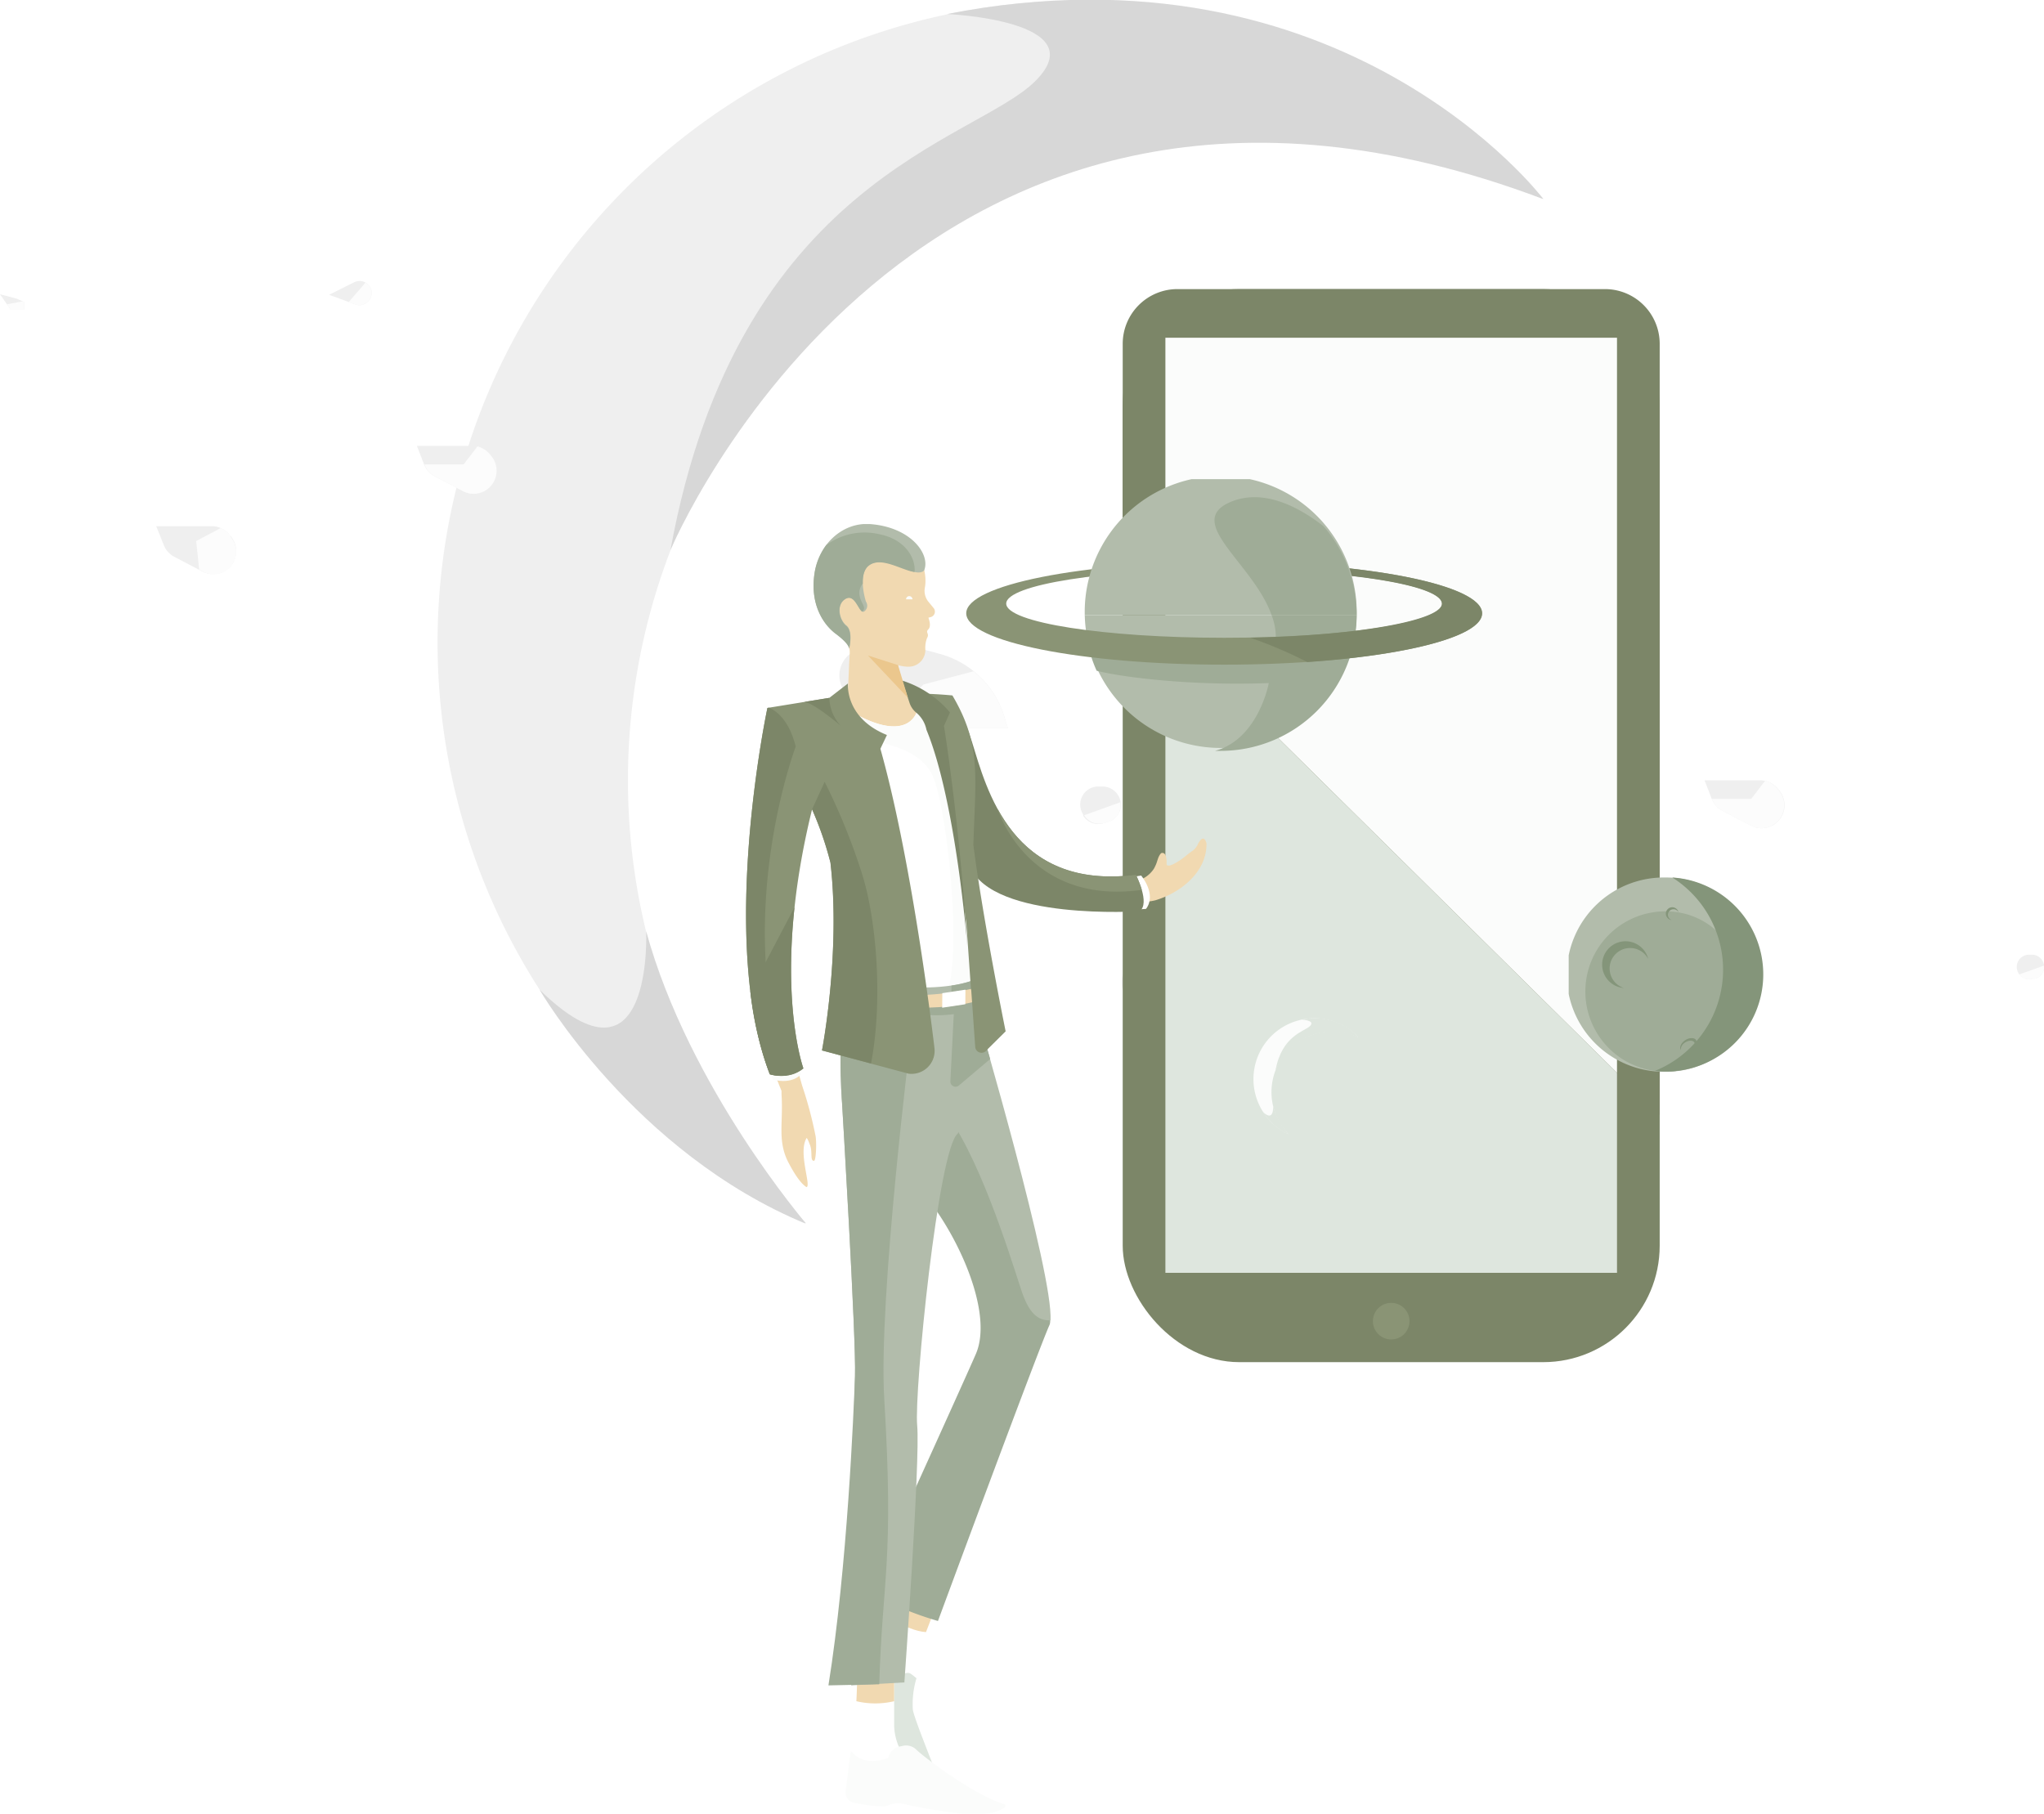 <svg xmlns="http://www.w3.org/2000/svg" version="1.1" xmlns:xlink="http://www.w3.org/1999/xlink" xmlns:svgjs="http://svgjs.com/svgjs" width="591.351" height="524.815"><g transform="matrix(4.838,0,0,4.838,0.008,-0.1)"><svg xmlns="http://www.w3.org/2000/svg" version="1.1" xmlns:xlink="http://www.w3.org/1999/xlink" xmlns:svgjs="http://svgjs.com/svgjs" width="122.24" height="73.18"><svg xmlns="http://www.w3.org/2000/svg" version="1.1" xmlns:xlink="http://www.w3.org/1999/xlink" xmlns:svgjs="http://svgjs.com/svgjs" width="122.24" height="73.18" class="class-v56ffhefr"><svg xmlns="http://www.w3.org/2000/svg" viewBox="0 0 122.24 73.18" class="class-v56ffhefr">
    <g data-name="Layer 2">
        <g data-name="Layer 1">
            <path d="M37.55 46.65A38.42 38.42 0 0192.29 11.9a38.39 38.39 0 10-44.08 61.28 38.24 38.24 0 01-10.66-26.53z" class="fill-color-0"></path>
            <path d="M56.63.86s8.9.38 5.29 4-17.79 5.87-21.83 28.07c0 0 14.68-35.19 52.2-21 0-.03-11.9-15.71-35.66-11.07zM38.64 55.72s.45 10.15-6.37 3.5c0 0 5.62 9.74 15.94 14 0-.04-6.98-8.09-9.57-17.5z" class="fill-color-0-shadow"></path>
            <path d="M9.34 31.49h3.31a1.37 1.37 0 011.08.52l.09.11a1.39 1.39 0 01-.1 1.84 1.4 1.4 0 01-1.62.24l-1.68-.88a1.33 1.33 0 01-.63-.71zM51.37 38.86l1.9-.53 2.9.79a5.57 5.57 0 013.89 3.77l.21.69H54.7l-3.59-1.69-.11-.07a1.62 1.62 0 01.37-2.96zM22.18 17.3a.73.73 0 01-.93.93l-1.57-.58 1.5-.75a.73.73 0 011 .4zM67.32 59.58l.62.89a1.4 1.4 0 001.16.61h1.83a1.41 1.41 0 001.41-1.4 1.42 1.42 0 00-.81-1.28l-1.3-.6a1.17 1.17 0 00-.24-.09l-1.16-.3a1.41 1.41 0 00-1.51 2.17zM66 49.25l.23-.06a1.08 1.08 0 00.21-2 1.1 1.1 0 00-.51-.13h-.26a1.08 1.08 0 00-.9 1.67v.07a1.05 1.05 0 001.23.45zM89.66 48.46h.79a1 1 0 01.86.47 1 1 0 01-.86 1.55h-.79a1 1 0 01-.58-.18 1 1 0 01.58-1.84zM97 59.62l1.41 2.05h1.77v-1.03l-.99-.45-2.19-.57zM101.93 46.69h3.32a1.38 1.38 0 011.07.51l.09.11a1.38 1.38 0 01-.1 1.84 1.36 1.36 0 01-1.62.24l-1.69-.88a1.35 1.35 0 01-.64-.71z" class="fill-color-0"></path>
            <path d="M13.72 34a1.39 1.39 0 00.1-1.84l-.09-.16a1.31 1.31 0 00-.53-.4l-1.47.78.18 1.71.19.1a1.4 1.4 0 001.62-.19zM21.25 18.23a.73.73 0 00.93-.93.71.71 0 00-.33-.37l-1 1.16zM54.7 43.58h5.57l-.21-.69a5.59 5.59 0 00-1.84-2.72l-3 .79L54 42.2l-3-.38.13.07zM66 49.25l.23-.06A1.06 1.06 0 0067 48l-2.17.78a1.05 1.05 0 001.17.47z" class="fill-color-1"></path>
            <path d="M121.56 58.55h.15a.73.73 0 00.15-1.34.73.73 0 00-.35-.09h-.18a.73.73 0 00-.61 1.13.73.73 0 00.84.3z" class="fill-color-0"></path>
            <path d="M121.56 58.55h.15a.73.73 0 00.52-.78l-1.48.53a.73.73 0 00.81.25zM72.34 59.68a1.4 1.4 0 00-.8-1.27l-1.84 1.21-2.5-.3c0 .09.07.17.12.26l.62.89a1.4 1.4 0 001.16.61h1.83a1.41 1.41 0 001.41-1.4zM89.08 50.3a1 1 0 00.58.18h.79a1 1 0 00.86-1.55.7.7 0 00-.2-.22l-2.37 1.18a1.1 1.1 0 00.34.41zM103 48.51l1.67.88a1.36 1.36 0 001.62-.24 1.38 1.38 0 00.1-1.84l-.09-.11a1.44 1.44 0 00-.75-.48l-.83 1.08h-2.36a1.35 1.35 0 00.64.71z" class="fill-color-1"></path>
            <path d="M24.93 26.69h3.32a1.38 1.38 0 011.07.51l.09.11a1.38 1.38 0 01-.1 1.84 1.36 1.36 0 01-1.62.24L26 28.51a1.35 1.35 0 01-.64-.71z" class="fill-color-0"></path>
            <path d="M26 28.51l1.67.88a1.36 1.36 0 001.62-.24 1.38 1.38 0 00.1-1.84l-.09-.11a1.44 1.44 0 00-.75-.48l-.83 1.08h-2.34a1.35 1.35 0 00.62.71zM98.41 61.67h1.77v-1.03l-.21-.09-2.05.4.49.72z" class="fill-color-1"></path>
            <path d="M0 17.62l.64.93h.8v-.47l-.45-.2-.99-.26z" class="fill-color-0"></path>
            <path d="M.64 18.55h.8v-.47l-.09-.04-.93.18.22.33z" class="fill-color-1"></path>
        </g>
    </g>
</svg></svg><style>.class-v56ffhefr .fill-skin {
  fill: #fefefe;
}
.class-v56ffhefr .fill-skin-shadow {
  fill: #e4e4e4;
}
.class-v56ffhefr .fill-hair {
  fill: #efefef;
}
.class-v56ffhefr .fill-hair-shadow {
  fill: #d7d7d7;
}
.class-v56ffhefr .fill-white {
  fill: #fefefe;
}
.class-v56ffhefr .fill-white-shadow {
  fill: #e4e4e4;
}
.class-v56ffhefr .fill-white-shadow-extra {
  fill: #cdcdcd;
}
.class-v56ffhefr .stop-color-white {
  stop-color: #fefefe;
}
.class-v56ffhefr .stop-color-white-shadow {
  stop-color: #e4e4e4;
}
.class-v56ffhefr .stop-color-white-shadow-extra {
  stop-color: #cdcdcd;
}
.class-v56ffhefr .stroke-white {
  stroke: #fefefe;
}
.class-v56ffhefr .stroke-white-shadow {
  stroke: #e4e4e4;
}
.class-v56ffhefr .stroke-white-shadow-extra {
  stroke: #bfbfbf;
}
.class-v56ffhefr .fill-yellow {
  fill: #fefefe;
}
.class-v56ffhefr .fill-yellow-shadow {
  fill: #ededed;
}
.class-v56ffhefr .fill-yellow-shadow-extra {
  fill: #dddddd;
}
.class-v56ffhefr .stop-color-yellow {
  stop-color: #fefefe;
}
.class-v56ffhefr .stop-color-yellow-shadow {
  stop-color: #ededed;
}
.class-v56ffhefr .stop-color-yellow-shadow-extra {
  stop-color: #dddddd;
}
.class-v56ffhefr .fill-green {
  fill: #c0c0c0;
}
.class-v56ffhefr .fill-green-shadow {
  fill: #adadad;
}
.class-v56ffhefr .fill-green-shadow-extra {
  fill: #9b9b9b;
}
.class-v56ffhefr .stop-color-green {
  stop-color: #c0c0c0;
}
.class-v56ffhefr .stop-color-green-shadow {
  stop-color: #adadad;
}
.class-v56ffhefr .stop-color-green-shadow-extra {
  stop-color: #9b9b9b;
}
.class-v56ffhefr .stroke-green {
  stroke: #c0c0c0;
}
.class-v56ffhefr .stroke-green-shadow {
  stroke: #adadad;
}
.class-v56ffhefr .stroke-green-shadow-extra {
  stroke: #919191;
}
.class-v56ffhefr .fill-red {
  fill: #efefef;
}
.class-v56ffhefr .fill-red-shadow {
  fill: #d7d7d7;
}
.class-v56ffhefr .fill-red-shadow-extra {
  fill: #c1c1c1;
}
.class-v56ffhefr .stop-color-red {
  stop-color: #efefef;
}
.class-v56ffhefr .stop-color-red-shadow {
  stop-color: #d7d7d7;
}
.class-v56ffhefr .stop-color-red-shadow-extra {
  stop-color: #c1c1c1;
}
.class-v56ffhefr .fill-orange {
  fill: #fefefe;
}
.class-v56ffhefr .fill-orange-shadow {
  fill: #e4e4e4;
}
.class-v56ffhefr .fill-orange-shadow-extra {
  fill: #cdcdcd;
}
.class-v56ffhefr .stop-color-orange {
  stop-color: #fefefe;
}
.class-v56ffhefr .stop-color-orange-shadow {
  stop-color: #e4e4e4;
}
.class-v56ffhefr .stop-color-orange-shadow-extra {
  stop-color: #cdcdcd;
}
.class-v56ffhefr .fill-blue {
  fill: #fefefe;
}
.class-v56ffhefr .fill-blue-shadow {
  fill: #e4e4e4;
}
.class-v56ffhefr .fill-blue-shadow-extra {
  fill: #cdcdcd;
}
.class-v56ffhefr .stop-color-blue {
  stop-color: #fefefe;
}
.class-v56ffhefr .stop-color-blue-shadow {
  stop-color: #e4e4e4;
}
.class-v56ffhefr .stop-color-blue-shadow-extra {
  stop-color: #cdcdcd;
}
.class-v56ffhefr .fill-color-0 {
  fill: #efefef;
}
.class-v56ffhefr .fill-color-0-shadow {
  fill: #d7d7d7;
}
.class-v56ffhefr .fill-color-0-shadow-extra {
  fill: #b4b4b4;
}
.class-v56ffhefr .stop-color-color-0 {
  stop-color: #efefef;
}
.class-v56ffhefr .fill-color-1 {
  fill: #fcfcfc;
}
.class-v56ffhefr .fill-color-1-shadow {
  fill: #e2e2e2;
}
.class-v56ffhefr .fill-color-1-shadow-extra {
  fill: #bdbdbd;
}
.class-v56ffhefr .fill-body-detail {
  fill: #ffffff;
}
.class-v56ffhefr .stroke-color-0 {
  stroke: #efefef;
}
.class-v56ffhefr .stroke-color-0-shadow {
  stroke: #d7d7d7;
}
.class-v56ffhefr .stroke-color-0-shadow-extra {
  stroke: #b4b4b4;
}
.class-v56ffhefr .stroke-color-1 {
  stroke: #fcfcfc;
}
.class-v56ffhefr .stroke-color-1-shadow {
  stroke: #e2e2e2;
}
.class-v56ffhefr .stroke-color-1-shadow-extra {
  stroke: #bdbdbd;
}</style></svg></g><g transform="matrix(4.411,0,0,4.411,324.812,83.65)"><svg xmlns="http://www.w3.org/2000/svg" version="1.1" xmlns:xlink="http://www.w3.org/1999/xlink" xmlns:svgjs="http://svgjs.com/svgjs" width="35.22" height="70.39"><svg xmlns="http://www.w3.org/2000/svg" version="1.1" xmlns:xlink="http://www.w3.org/1999/xlink" xmlns:svgjs="http://svgjs.com/svgjs" width="35.22" height="70.39" class="class-fg46ucq8p"><svg xmlns="http://www.w3.org/2000/svg" viewBox="0 0 35.22 70.39" class="class-fg46ucq8p">
    <g data-name="Layer 2">
        <g data-name="Layer 1">
            <rect width="35.22" height="70.39" rx="7.64" class="fill-color-0-shadow"></rect>
            <path d="M2.8 3.19h29.62v61.34H2.8z" class="fill-color-1-shadow"></path>
            <circle cx="17.61" cy="67.7" r="1.2" class="fill-color-0"></circle>
            <path d="M31.63 0h-28A3.59 3.59 0 000 3.59v15.79l35.22 34.8V3.59A3.59 3.59 0 0031.63 0z" fill-rule="evenodd" class="fill-color-0-shadow"></path>
            <path fill-rule="evenodd" d="M2.8 22.14l29.62 29.27V3.19H2.8v18.95z" class="fill-color-1"></path>
        </g>
    </g>
</svg></svg><style>.class-fg46ucq8p .fill-skin {
  fill: #f1d9b1;
}
.class-fg46ucq8p .fill-skin-shadow {
  fill: #ebc78d;
}
.class-fg46ucq8p .fill-hair {
  fill: #8a9475;
}
.class-fg46ucq8p .fill-hair-shadow {
  fill: #7c8668;
}
.class-fg46ucq8p .fill-white {
  fill: #fbfcfb;
}
.class-fg46ucq8p .fill-white-shadow {
  fill: #dee6de;
}
.class-fg46ucq8p .fill-white-shadow-extra {
  fill: #c4d2c4;
}
.class-fg46ucq8p .stop-color-white {
  stop-color: #fbfcfb;
}
.class-fg46ucq8p .stop-color-white-shadow {
  stop-color: #dee6de;
}
.class-fg46ucq8p .stop-color-white-shadow-extra {
  stop-color: #c4d2c4;
}
.class-fg46ucq8p .stroke-white {
  stroke: #fbfcfb;
}
.class-fg46ucq8p .stroke-white-shadow {
  stroke: #dee6de;
}
.class-fg46ucq8p .stroke-white-shadow-extra {
  stroke: #b4c6b4;
}
.class-fg46ucq8p .fill-yellow {
  fill: #eaea00;
}
.class-fg46ucq8p .fill-yellow-shadow {
  fill: #dada00;
}
.class-fg46ucq8p .fill-yellow-shadow-extra {
  fill: #cbcb00;
}
.class-fg46ucq8p .stop-color-yellow {
  stop-color: #eaea00;
}
.class-fg46ucq8p .stop-color-yellow-shadow {
  stop-color: #dada00;
}
.class-fg46ucq8p .stop-color-yellow-shadow-extra {
  stop-color: #cbcb00;
}
.class-fg46ucq8p .fill-green {
  fill: #2ba24c;
}
.class-fg46ucq8p .fill-green-shadow {
  fill: #279244;
}
.class-fg46ucq8p .fill-green-shadow-extra {
  fill: #23833d;
}
.class-fg46ucq8p .stop-color-green {
  stop-color: #2ba24c;
}
.class-fg46ucq8p .stop-color-green-shadow {
  stop-color: #279244;
}
.class-fg46ucq8p .stop-color-green-shadow-extra {
  stop-color: #23833d;
}
.class-fg46ucq8p .stroke-green {
  stroke: #2ba24c;
}
.class-fg46ucq8p .stroke-green-shadow {
  stroke: #279244;
}
.class-fg46ucq8p .stroke-green-shadow-extra {
  stroke: #217a39;
}
.class-fg46ucq8p .fill-red {
  fill: #ce3827;
}
.class-fg46ucq8p .fill-red-shadow {
  fill: #b93223;
}
.class-fg46ucq8p .fill-red-shadow-extra {
  fill: #a62d1f;
}
.class-fg46ucq8p .stop-color-red {
  stop-color: #ce3827;
}
.class-fg46ucq8p .stop-color-red-shadow {
  stop-color: #b93223;
}
.class-fg46ucq8p .stop-color-red-shadow-extra {
  stop-color: #a62d1f;
}
.class-fg46ucq8p .fill-orange {
  fill: #f09c25;
}
.class-fg46ucq8p .fill-orange-shadow {
  fill: #e98f10;
}
.class-fg46ucq8p .fill-orange-shadow-extra {
  fill: #d1800e;
}
.class-fg46ucq8p .stop-color-orange {
  stop-color: #f09c25;
}
.class-fg46ucq8p .stop-color-orange-shadow {
  stop-color: #e98f10;
}
.class-fg46ucq8p .stop-color-orange-shadow-extra {
  stop-color: #d1800e;
}
.class-fg46ucq8p .fill-blue {
  fill: #3b7ded;
}
.class-fg46ucq8p .fill-blue-shadow {
  fill: #1f6bea;
}
.class-fg46ucq8p .fill-blue-shadow-extra {
  fill: #145eda;
}
.class-fg46ucq8p .stop-color-blue {
  stop-color: #3b7ded;
}
.class-fg46ucq8p .stop-color-blue-shadow {
  stop-color: #1f6bea;
}
.class-fg46ucq8p .stop-color-blue-shadow-extra {
  stop-color: #145eda;
}
.class-fg46ucq8p .fill-color-0 {
  fill: #8a9475;
}
.class-fg46ucq8p .fill-color-0-shadow {
  fill: #7c8668;
}
.class-fg46ucq8p .fill-color-0-shadow-extra {
  fill: #687057;
}
.class-fg46ucq8p .stop-color-color-0 {
  stop-color: #8a9475;
}
.class-fg46ucq8p .fill-color-1 {
  fill: #fbfcfb;
}
.class-fg46ucq8p .fill-color-1-shadow {
  fill: #dee6de;
}
.class-fg46ucq8p .fill-color-1-shadow-extra {
  fill: #b4c6b4;
}
.class-fg46ucq8p .fill-body-detail {
  fill: #ffffff;
}
.class-fg46ucq8p .stroke-color-0 {
  stroke: #8a9475;
}
.class-fg46ucq8p .stroke-color-0-shadow {
  stroke: #7c8668;
}
.class-fg46ucq8p .stroke-color-0-shadow-extra {
  stroke: #687057;
}
.class-fg46ucq8p .stroke-color-1 {
  stroke: #fbfcfb;
}
.class-fg46ucq8p .stroke-color-1-shadow {
  stroke: #dee6de;
}
.class-fg46ucq8p .stroke-color-1-shadow-extra {
  stroke: #b4c6b4;
}</style></svg></g><g transform="matrix(-1.214,0,0,1.214,349.057,151.634)"><svg xmlns="http://www.w3.org/2000/svg" version="1.1" xmlns:xlink="http://www.w3.org/1999/xlink" xmlns:svgjs="http://svgjs.com/svgjs" width="109.74" height="307.5"><svg xmlns="http://www.w3.org/2000/svg" version="1.1" xmlns:xlink="http://www.w3.org/1999/xlink" xmlns:svgjs="http://svgjs.com/svgjs" width="109.74" height="307.5" class="class-fbktybh0z"><svg xmlns="http://www.w3.org/2000/svg" viewBox="0 0 109.74 307.5" class="class-fbktybh0z">
    <g data-name="Layer 2">
        <g data-name="Layer 1">
            <path d="M19.86 85.39a35.11 35.11 0 01-3.53-.45 6.21 6.21 0 01-.62-.14 1.48 1.48 0 01-.29-.12c-.18-.11-.35-.23-.54-.33a6.88 6.88 0 01-2.33-2.18 7.14 7.14 0 01-.37-.73c-.51-1-.56-2.17-1.37-3-1.1-.35-1.25 1.14-1.3 1.77v.87c0 .23-.23.34-.48.31h-.2a1.57 1.57 0 01-.31-.08c-.19-.06-.37-.14-.54-.21A16.08 16.08 0 014.82 79c-.52-.41-1-.82-1.6-1.19a4.49 4.49 0 01-1.11-1.36v-.08C1.43 75.09.58 74.12 0 76.1a11.14 11.14 0 001.54 5.77c2.1 3.62 6.17 6.45 10.6 7.79 2.58.66 5.29.37 7.88 1" class="fill-skin"></path>
            <path d="M17.77 84.12l-2.2-.34s-3.77 4.46-1.16 7.94l2.56.19z" class="fill-body-detail"></path>
            <path d="M62.83 41.43s-3.4-.89-6.9 10.37-9.44 35.57-39.09 31.8c0 0-3.52 6.81-.89 8.69 0 0 34.91 2.3 40.38-10.63z" class="fill-color-0-shadow"></path>
            <path d="M98 128.05c-.27.93-.52 1.86-.78 2.79l-.85 3a96.18 96.18 0 00-3.2 12c-.28 1.58-.13 6 .39 5.93 1 0 .24-2.25 1-3.93.12-.32.24-.64.38-.94a2.55 2.55 0 01.17-.33c.06-.09.17-.29.21-.21 2.06 3.44-1.18 11.39 0 11.68 1.67-1 3.47-4.21 4.52-6.27 2.4-5.05 1-9.12 1.44-15.85v-.43-.12-.23c.2-.6.49-1.17.7-1.78 1.86-4.56 1.38-3.77 3.16-8.37M75.09 51.69l.39-.3h.07c3.32-2.38 6.81-4.52 10.21-6.79.18-.13.55-.19.51-.48a10.76 10.76 0 01-.67-2.85c-.4-4.67-.37-9.38-.88-14-.45-1.36-5.23-2.72-6.68-3.13a2.82 2.82 0 00-.58 0c-.36 0-2.54-.24-1.87.49l-.09.36c-.44-.34-.68 2.72-.88 3.13-.77 3.37-1.31 8-2.86 11.08L70 42.4a61.69 61.69 0 00-2.2 6.6" class="fill-skin"></path>
            <path d="M56.49 111.47s2-64.76 12.41-67.14c0 0 1.57 8 14.51 1.09l-15.35 67.34z" class="fill-body-detail"></path>
            <path d="M68.9 44.33c-10.4 2.38-13.5 67.14-13.5 67.14l6.41.47c-3.75-11.28.37-46.8 3.82-52.68 3.77-6.43 12-6.68 16.61-8.73l1.17-5.11c-12.94 6.89-14.51-1.09-14.51-1.09z" class="fill-color-1"></path>
            <path d="M70.23 278a21.41 21.41 0 00-1.27-8.4l-5.87-15.24 8.15-3.14s5.27 14.06 9.5 20.22c0-.03 1.44 13.47-10.51 6.56z" class="fill-body-detail"></path>
            <path d="M76.66 268.25l3.72 6.14s4.23 5.1 1.56 8.47l-2.39 1.36s-4.68 9.84-8.48 15.28A26.39 26.39 0 0167 304c-2.23 1.55-5.17.44-4.76-.62 2.84-7.5 7.49-18.82 7.75-20.83a21.41 21.41 0 00-.87-7.46l.59-.48c1-.81 1.26-1 2.46-.56l.25.1s5.47-.72 4.24-5.9z" class="fill-color-1-shadow"></path>
            <path d="M63.09 254.33s2 5.16 3.76 9.77c2.48-.16 5.33-1.41 8.38-3.23-2.27-5.08-4-9.68-4-9.68z" class="fill-skin"></path>
            <path d="M71.59 294.34a13.65 13.65 0 002.85-7.9v-16.33h8.74s-.15 15 1.59 22.28c0 0-4.52 12.73-13.18 1.95z" class="fill-body-detail"></path>
            <path d="M84.77 292.39L86 302a2.5 2.5 0 01-2 2.78 40 40 0 01-7.41.89l-.81-.32a6 6 0 00-3.54-.3 124 124 0 01-15.44 2.47 26 26 0 01-6-.43c-2.6-.78-3.56-1.6-2.48-2 7.64-2.43 19.38-11.51 20.81-12.95a3.5 3.5 0 013.25-.93l.74.16a3.57 3.57 0 012.64 2.43l.08.26s5.64 2.53 8.93-1.67z" class="fill-color-1"></path>
            <path d="M74.44 270.11v10.46a19.55 19.55 0 009 0c-.28-5.55-.23-10.46-.23-10.46z" class="fill-skin"></path>
            <path d="M65.5 116.79s-30.84 68-28.08 74.11S64 261.45 64 261.45a81.1 81.1 0 0016.59-6.91s-23.09-50.85-25.63-56.75c-4.71-10.91 6.31-33 16.13-42.18s4.08-32.31 4.08-32.31z" class="fill-color-2-shadow"></path>
            <path d="M70.39 116.79h-9.08l-2 28.52c4.61 3.62 10.4 61.54 9.64 69.54S72 276.09 72 276.09l12.68.71c.09-25.61-.61-65.09-.91-73.71s3.09-65.19 3.09-65.19 1.59-20-1.85-29.08" class="fill-color-2"></path>
            <path d="M70.82 113.61l-.43 8.18s7.85 62.83 6.41 86.7c-2.36 39.09.43 42.48 1.19 68.05l12.11.26c-4.52-28.3-6-65.09-6.33-73.71s3.09-65.19 3.09-65.19 1.59-20-1.85-29.08z" class="fill-color-2-shadow"></path>
            <path d="M85 108.82s-20.29 4.12-30.8-.63l-1.43 15.09 6.51 22.05" class="fill-color-2"></path>
            <path d="M44.22 182.35c3-9.2 10.28-32.72 18.87-43.3 0 0 1.34-12.93-3.5-20.69l-4.93-1.57s-18.29 62.22-17.47 73c3.08.13 5.21-1.79 7.03-7.44z" class="fill-color-2"></path>
            <path d="M60.23 116.81a30.66 30.66 0 008.09 0l.58-2.14-8.11-1.52V110a25.63 25.63 0 01-6.29-1.68l-.5 1.87-1.24 13.09-1.2 4.23 7.48 6.33a1.23 1.23 0 002-1z" class="fill-color-2-shadow"></path>
            <path d="M85.61 110.24s-13.27 4.64-32 0l-.42 2.92s11.27 4.82 33-.08z" class="fill-skin"></path>
            <path d="M62.99 115.28l-5.51-.83-.03-3.47 5.51.83.03 3.47z" class="fill-body-detail"></path>
            <path d="M69.7 111.81h.69v4.99h-.69zM81.933 110.39l.676-.137.999 4.889-.676.138z" class="fill-color-2"></path>
            <path d="M97.34 129.3l-.71 1.84s1.94 2.51 6.77 1.26l.78-2.55z" class="fill-color-1"></path>
            <path d="M104.64 43.83l-14.75-2.4L85.45 38s.83 8.2-9.29 12.28l1.56 3.28C69.87 81.35 64.82 125 64.82 125a5.5 5.5 0 006.18 6l20.65-5.53s-4.53-23.22-2.05-44.75A80.41 80.41 0 0194 68c9.88 40.18 2.06 61.75 2.06 61.75 3.53 2.91 8 1.4 8 1.4 12.41-31.81.58-87.32.58-87.32z" class="fill-color-0"></path>
            <path d="M104.64 43.83l-.38-.07c-2.5 1.13-4.94 3.75-6.37 9.26 0 0 15 39.51 2.17 78.41a9.91 9.91 0 004-.3c12.41-31.79.58-87.3.58-87.3zM89.89 41.43a10.14 10.14 0 01-2.74 6.66s6.57-5.59 8.74-5.69z" class="fill-color-0-shadow"></path>
            <path d="M104.09 131.13a82.32 82.32 0 004.63-19.74L98.19 91.33c2.7 25.12-2.11 38.4-2.11 38.4 3.53 2.91 8.01 1.4 8.01 1.4zM89.63 80.68A80.41 80.41 0 0194 68l-3-6.56a149.74 149.74 0 00-8.74 21.41c-3.58 10.85-5.23 30.6-2.31 45.72l11.67-3.12s-4.47-23.24-1.99-44.77z" class="fill-color-0-shadow"></path>
            <path d="M56.13 110.88l1.09-15.55c2-14 4.51-43.23 8.94-48.35 6-6.89 5.34-6.59 5.34-6.59a106.71 106.71 0 00-10.94.46c-6.94 11.76-5.5 19.12-5 35.62-2.27 17.79-7.69 44.44-7.69 44.44l4.51 4.47a1.51 1.51 0 002.74-.76l.95-13.51" class="fill-color-0"></path>
            <path d="M72.53 37.31a24.57 24.57 0 00-11.39 7.59l1.43 3.22S58.91 70.35 57 100.66c0 0 2.64-34.39 9.74-51.62a7.16 7.16 0 012.54-4.18 5 5 0 001.47-2.18z" class="fill-color-0-shadow"></path>
            <path d="M68.88 6.84s-2.55 4.16-1.75 8.37a4.14 4.14 0 01-.8 3.24L65.05 20a1.35 1.35 0 00.69 2.18l.54.14s-.81 1.95 0 2.76-.35 1 .34 2.13A6.47 6.47 0 0167 30a4 4 0 003 3.88c2.28.56 5.25-1 7.06-.89 3.26.11 8.1.56 8.1.56a7.14 7.14 0 012.52-7.7c4-3.06 6.38-13.69-1.15-18S69.4 2.87 68.88 6.84z" class="fill-skin"></path>
            <path d="M67.27 11s.47.89 2.5.38c3-.76 7.75-3.68 10.64-1.55s.75 8.67.75 8.67a1.67 1.67 0 00.35 2.28c1.23 1.07 2-4.43 4.49-3 2.29 1.35 1.56 5-.18 6.4s-.65 5.58-.65 5.58-.57-.92 3.31-3.79c2.88-2.14 6.25-7.08 4.82-14.9C92.15 4.76 86.74-.4 80.29 0c-9.73.66-14.53 7.13-13.02 11z" class="fill-color-2"></path>
            <path d="M70.07 17.94a.77.77 0 01.77-.76.76.76 0 01.76.76M85.14 29.67a.19.19 0 000 .11.6.6 0 010-.11z" class="fill-color-1"></path>
            <path d="M93.3 11.09A16 16 0 0090.61 5a15.42 15.42 0 00-12.53-2.6c-6.35 1.22-8.81 5.78-8.51 9h.2c3-.48 7.75-3.68 10.64-1.55 1.25.91 1.55 2.65 1.5 4.34a3.39 3.39 0 01.81 2.55c-.23 2.2-1.89 3.07-.67 4.12 1-.53 1.86-4.26 4-3 2.29 1.35 1.56 5-.18 6.4-1.58 1.26-.83 4.82-.68 5.47 0-.32.21-1.36 3.34-3.68 2.83-2.2 6.2-7.14 4.77-14.96z" class="fill-color-2-shadow"></path>
            <path d="M16.84 83.6a22.83 22.83 0 00-1.42 3.59C42.82 91 49.8 67.87 49.8 67.87 44.59 77.38 35.32 86 16.84 83.6z" class="fill-color-0"></path>
            <path d="M71.15 41.43l2.37-7.81 7.16-2.29-9.53 10.1z" class="fill-skin-shadow"></path>
        </g>
    </g>
</svg></svg><style>.class-fbktybh0z .fill-skin {
  fill: #f1d9b1;
}
.class-fbktybh0z .fill-skin-shadow {
  fill: #ebc78d;
}
.class-fbktybh0z .fill-hair {
  fill: #8a9475;
}
.class-fbktybh0z .fill-hair-shadow {
  fill: #7c8668;
}
.class-fbktybh0z .fill-white {
  fill: #fbfcfb;
}
.class-fbktybh0z .fill-white-shadow {
  fill: #dee6de;
}
.class-fbktybh0z .fill-white-shadow-extra {
  fill: #c4d2c4;
}
.class-fbktybh0z .stop-color-white {
  stop-color: #fbfcfb;
}
.class-fbktybh0z .stop-color-white-shadow {
  stop-color: #dee6de;
}
.class-fbktybh0z .stop-color-white-shadow-extra {
  stop-color: #c4d2c4;
}
.class-fbktybh0z .stroke-white {
  stroke: #fbfcfb;
}
.class-fbktybh0z .stroke-white-shadow {
  stroke: #dee6de;
}
.class-fbktybh0z .stroke-white-shadow-extra {
  stroke: #b4c6b4;
}
.class-fbktybh0z .fill-yellow {
  fill: #eaea00;
}
.class-fbktybh0z .fill-yellow-shadow {
  fill: #dada00;
}
.class-fbktybh0z .fill-yellow-shadow-extra {
  fill: #cbcb00;
}
.class-fbktybh0z .stop-color-yellow {
  stop-color: #eaea00;
}
.class-fbktybh0z .stop-color-yellow-shadow {
  stop-color: #dada00;
}
.class-fbktybh0z .stop-color-yellow-shadow-extra {
  stop-color: #cbcb00;
}
.class-fbktybh0z .fill-green {
  fill: #2ba24c;
}
.class-fbktybh0z .fill-green-shadow {
  fill: #279244;
}
.class-fbktybh0z .fill-green-shadow-extra {
  fill: #23833d;
}
.class-fbktybh0z .stop-color-green {
  stop-color: #2ba24c;
}
.class-fbktybh0z .stop-color-green-shadow {
  stop-color: #279244;
}
.class-fbktybh0z .stop-color-green-shadow-extra {
  stop-color: #23833d;
}
.class-fbktybh0z .stroke-green {
  stroke: #2ba24c;
}
.class-fbktybh0z .stroke-green-shadow {
  stroke: #279244;
}
.class-fbktybh0z .stroke-green-shadow-extra {
  stroke: #217a39;
}
.class-fbktybh0z .fill-red {
  fill: #ce3827;
}
.class-fbktybh0z .fill-red-shadow {
  fill: #b93223;
}
.class-fbktybh0z .fill-red-shadow-extra {
  fill: #a62d1f;
}
.class-fbktybh0z .stop-color-red {
  stop-color: #ce3827;
}
.class-fbktybh0z .stop-color-red-shadow {
  stop-color: #b93223;
}
.class-fbktybh0z .stop-color-red-shadow-extra {
  stop-color: #a62d1f;
}
.class-fbktybh0z .fill-orange {
  fill: #f09c25;
}
.class-fbktybh0z .fill-orange-shadow {
  fill: #e98f10;
}
.class-fbktybh0z .fill-orange-shadow-extra {
  fill: #d1800e;
}
.class-fbktybh0z .stop-color-orange {
  stop-color: #f09c25;
}
.class-fbktybh0z .stop-color-orange-shadow {
  stop-color: #e98f10;
}
.class-fbktybh0z .stop-color-orange-shadow-extra {
  stop-color: #d1800e;
}
.class-fbktybh0z .fill-blue {
  fill: #3b7ded;
}
.class-fbktybh0z .fill-blue-shadow {
  fill: #1f6bea;
}
.class-fbktybh0z .fill-blue-shadow-extra {
  fill: #145eda;
}
.class-fbktybh0z .stop-color-blue {
  stop-color: #3b7ded;
}
.class-fbktybh0z .stop-color-blue-shadow {
  stop-color: #1f6bea;
}
.class-fbktybh0z .stop-color-blue-shadow-extra {
  stop-color: #145eda;
}
.class-fbktybh0z .fill-color-0 {
  fill: #8a9475;
}
.class-fbktybh0z .fill-color-0-shadow {
  fill: #7c8668;
}
.class-fbktybh0z .fill-color-0-shadow-extra {
  fill: #687057;
}
.class-fbktybh0z .stop-color-color-0 {
  stop-color: #8a9475;
}
.class-fbktybh0z .fill-color-1 {
  fill: #fbfcfb;
}
.class-fbktybh0z .fill-color-1-shadow {
  fill: #dee6de;
}
.class-fbktybh0z .fill-color-1-shadow-extra {
  fill: #b4c6b4;
}
.class-fbktybh0z .fill-color-2 {
  fill: #b2bcab;
}
.class-fbktybh0z .fill-color-2-shadow {
  fill: #9fac97;
}
.class-fbktybh0z .fill-color-2-shadow-extra {
  fill: #84957a;
}
.class-fbktybh0z .fill-body-detail {
  fill: #ffffff;
}
.class-fbktybh0z .stroke-color-0 {
  stroke: #8a9475;
}
.class-fbktybh0z .stroke-color-0-shadow {
  stroke: #7c8668;
}
.class-fbktybh0z .stroke-color-0-shadow-extra {
  stroke: #687057;
}
.class-fbktybh0z .stroke-color-1 {
  stroke: #fbfcfb;
}
.class-fbktybh0z .stroke-color-1-shadow {
  stroke: #dee6de;
}
.class-fbktybh0z .stroke-color-1-shadow-extra {
  stroke: #b4c6b4;
}
.class-fbktybh0z .stroke-color-2 {
  stroke: #b2bcab;
}
.class-fbktybh0z .stroke-color-2-shadow {
  stroke: #9fac97;
}
.class-fbktybh0z .stroke-color-2-shadow-extra {
  stroke: #84957a;
}</style></svg></g><g transform="matrix(2.096,0,0,2.096,279.542,138.642)"><svg xmlns="http://www.w3.org/2000/svg" version="1.1" xmlns:xlink="http://www.w3.org/1999/xlink" xmlns:svgjs="http://svgjs.com/svgjs" width="71.22" height="37.53"><svg xmlns="http://www.w3.org/2000/svg" version="1.1" xmlns:xlink="http://www.w3.org/1999/xlink" xmlns:svgjs="http://svgjs.com/svgjs" width="71.22" height="37.53" class="class-tym3e9jt3"><svg xmlns="http://www.w3.org/2000/svg" viewBox="0 0 71.22 37.53" class="class-tym3e9jt3">
    <g data-name="Layer 2">
        <g data-name="Layer 1">
            <path d="M53.89 18.77a18.77 18.77 0 01-37.53 0" class="fill-color-0"></path>
            <path d="M34.35 37.51h.78a18.76 18.76 0 0018.76-18.74H42.15a8.66 8.66 0 01.17 5.78L16.7 22.34a18.42 18.42 0 001.3 4.11c3.49.89 13 2.11 23.76 1.7.01 0-1.41 7.72-7.41 9.36z" class="fill-color-0-shadow"></path>
            <path d="M35.61 11.43C15.94 11.43 0 14.61 0 18.52s15.94 7.09 35.61 7.09 35.61-3.17 35.61-7.09-15.95-7.09-35.61-7.09zm0 10.47C19 21.9 5.52 19.79 5.52 17.18S19 12.45 35.61 12.45s30.08 2.12 30.08 4.73-13.47 4.72-30.08 4.72z" class="fill-color-1"></path>
            <path d="M42.84 11.58a9.88 9.88 0 00-1 1c13.6.45 23.81 2.35 23.81 4.62s-11.55 4.4-26.46 4.69a59.62 59.62 0 017.88 3.36c14-.95 24.11-3.59 24.11-6.71.04-3.44-12.18-6.3-28.34-6.96z" class="fill-color-1-shadow"></path>
            <path d="M53.89 18.77a18.77 18.77 0 10-37.53 0z" class="fill-color-0"></path>
            <path d="M49.31 6.49C46 3.91 41 1.15 36.34 3.21c-6.21 2.79 3.28 8.44 5.81 15.56h11.74a18.69 18.69 0 00-4.58-12.28z" class="fill-color-0-shadow"></path>
        </g>
    </g>
</svg></svg><style>.class-tym3e9jt3 .fill-skin {
  fill: #f1d9b1;
}
.class-tym3e9jt3 .fill-skin-shadow {
  fill: #ebc78d;
}
.class-tym3e9jt3 .fill-hair {
  fill: #b2bcab;
}
.class-tym3e9jt3 .fill-hair-shadow {
  fill: #9fac97;
}
.class-tym3e9jt3 .fill-white {
  fill: #fbfcfb;
}
.class-tym3e9jt3 .fill-white-shadow {
  fill: #dee6de;
}
.class-tym3e9jt3 .fill-white-shadow-extra {
  fill: #c4d2c4;
}
.class-tym3e9jt3 .stop-color-white {
  stop-color: #fbfcfb;
}
.class-tym3e9jt3 .stop-color-white-shadow {
  stop-color: #dee6de;
}
.class-tym3e9jt3 .stop-color-white-shadow-extra {
  stop-color: #c4d2c4;
}
.class-tym3e9jt3 .stroke-white {
  stroke: #fbfcfb;
}
.class-tym3e9jt3 .stroke-white-shadow {
  stroke: #dee6de;
}
.class-tym3e9jt3 .stroke-white-shadow-extra {
  stroke: #b4c6b4;
}
.class-tym3e9jt3 .fill-yellow {
  fill: #eaea00;
}
.class-tym3e9jt3 .fill-yellow-shadow {
  fill: #dada00;
}
.class-tym3e9jt3 .fill-yellow-shadow-extra {
  fill: #cbcb00;
}
.class-tym3e9jt3 .stop-color-yellow {
  stop-color: #eaea00;
}
.class-tym3e9jt3 .stop-color-yellow-shadow {
  stop-color: #dada00;
}
.class-tym3e9jt3 .stop-color-yellow-shadow-extra {
  stop-color: #cbcb00;
}
.class-tym3e9jt3 .fill-green {
  fill: #2ba24c;
}
.class-tym3e9jt3 .fill-green-shadow {
  fill: #279244;
}
.class-tym3e9jt3 .fill-green-shadow-extra {
  fill: #23833d;
}
.class-tym3e9jt3 .stop-color-green {
  stop-color: #2ba24c;
}
.class-tym3e9jt3 .stop-color-green-shadow {
  stop-color: #279244;
}
.class-tym3e9jt3 .stop-color-green-shadow-extra {
  stop-color: #23833d;
}
.class-tym3e9jt3 .stroke-green {
  stroke: #2ba24c;
}
.class-tym3e9jt3 .stroke-green-shadow {
  stroke: #279244;
}
.class-tym3e9jt3 .stroke-green-shadow-extra {
  stroke: #217a39;
}
.class-tym3e9jt3 .fill-red {
  fill: #ce3827;
}
.class-tym3e9jt3 .fill-red-shadow {
  fill: #b93223;
}
.class-tym3e9jt3 .fill-red-shadow-extra {
  fill: #a62d1f;
}
.class-tym3e9jt3 .stop-color-red {
  stop-color: #ce3827;
}
.class-tym3e9jt3 .stop-color-red-shadow {
  stop-color: #b93223;
}
.class-tym3e9jt3 .stop-color-red-shadow-extra {
  stop-color: #a62d1f;
}
.class-tym3e9jt3 .fill-orange {
  fill: #f09c25;
}
.class-tym3e9jt3 .fill-orange-shadow {
  fill: #e98f10;
}
.class-tym3e9jt3 .fill-orange-shadow-extra {
  fill: #d1800e;
}
.class-tym3e9jt3 .stop-color-orange {
  stop-color: #f09c25;
}
.class-tym3e9jt3 .stop-color-orange-shadow {
  stop-color: #e98f10;
}
.class-tym3e9jt3 .stop-color-orange-shadow-extra {
  stop-color: #d1800e;
}
.class-tym3e9jt3 .fill-blue {
  fill: #3b7ded;
}
.class-tym3e9jt3 .fill-blue-shadow {
  fill: #1f6bea;
}
.class-tym3e9jt3 .fill-blue-shadow-extra {
  fill: #145eda;
}
.class-tym3e9jt3 .stop-color-blue {
  stop-color: #3b7ded;
}
.class-tym3e9jt3 .stop-color-blue-shadow {
  stop-color: #1f6bea;
}
.class-tym3e9jt3 .stop-color-blue-shadow-extra {
  stop-color: #145eda;
}
.class-tym3e9jt3 .fill-color-0 {
  fill: #b2bcab;
}
.class-tym3e9jt3 .fill-color-0-shadow {
  fill: #9fac97;
}
.class-tym3e9jt3 .fill-color-0-shadow-extra {
  fill: #84957a;
}
.class-tym3e9jt3 .stop-color-color-0 {
  stop-color: #b2bcab;
}
.class-tym3e9jt3 .fill-color-1 {
  fill: #8a9475;
}
.class-tym3e9jt3 .fill-color-1-shadow {
  fill: #7c8668;
}
.class-tym3e9jt3 .fill-color-1-shadow-extra {
  fill: #687057;
}
.class-tym3e9jt3 .fill-body-detail {
  fill: #ffffff;
}
.class-tym3e9jt3 .stroke-color-0 {
  stroke: #b2bcab;
}
.class-tym3e9jt3 .stroke-color-0-shadow {
  stroke: #9fac97;
}
.class-tym3e9jt3 .stroke-color-0-shadow-extra {
  stroke: #84957a;
}
.class-tym3e9jt3 .stroke-color-1 {
  stroke: #8a9475;
}
.class-tym3e9jt3 .stroke-color-1-shadow {
  stroke: #7c8668;
}
.class-tym3e9jt3 .stroke-color-1-shadow-extra {
  stroke: #687057;
}</style></svg></g><g transform="matrix(1.128,0,0,1.128,453.84,253.904)"><svg xmlns="http://www.w3.org/2000/svg" version="1.1" xmlns:xlink="http://www.w3.org/1999/xlink" xmlns:svgjs="http://svgjs.com/svgjs" width="49.83" height="49.83"><svg xmlns="http://www.w3.org/2000/svg" version="1.1" xmlns:xlink="http://www.w3.org/1999/xlink" xmlns:svgjs="http://svgjs.com/svgjs" width="49.83" height="49.83" class="class-vybpoxd3v"><svg xmlns="http://www.w3.org/2000/svg" viewBox="0 0 49.83 49.83" class="class-vybpoxd3v">
    <g data-name="Layer 2">
        <g data-name="Layer 1">
            <path d="M48.83 24.92c0 13.76-10.15 24.91-23.91 24.91a24.92 24.92 0 110-49.83c13.76 0 23.91 11.16 23.91 24.92z" class="fill-color-0"></path>
            <path d="M44.56 29.24c0 11.36-8.38 20.56-19.73 20.56a20.56 20.56 0 010-41.12c11.35 0 19.73 9.21 19.73 20.56z" class="fill-color-0-shadow"></path>
            <path d="M10.5 23.34a5.25 5.25 0 019.9-2.44 6 6 0 10-6.27 7.44 5.26 5.26 0 01-3.63-5zM25.45 9.58a1.44 1.44 0 012.71-.67 1.64 1.64 0 10-1.71 2 1.43 1.43 0 01-1-1.33zM29.78 42.38c.92-.64 2-.69 2.43-.1a1.38 1.38 0 01-.21 1.58c.75-.72 1-1.64.62-2.22s-1.72-.62-2.78.12-1.48 1.8-1.1 2.49a2.16 2.16 0 011.04-1.87z" class="fill-color-0-shadow-extra"></path>
            <path d="M26.57 0a28 28 0 01-4.45 49.61 23.53 23.53 0 002.8.16A24.91 24.91 0 0026.57 0z" class="fill-color-0-shadow-extra"></path>
        </g>
    </g>
</svg></svg><style>.class-vybpoxd3v .fill-skin {
  fill: #f1d9b1;
}
.class-vybpoxd3v .fill-skin-shadow {
  fill: #ebc78d;
}
.class-vybpoxd3v .fill-hair {
  fill: #b2bcab;
}
.class-vybpoxd3v .fill-hair-shadow {
  fill: #9fac97;
}
.class-vybpoxd3v .fill-white {
  fill: #fbfcfb;
}
.class-vybpoxd3v .fill-white-shadow {
  fill: #dee6de;
}
.class-vybpoxd3v .fill-white-shadow-extra {
  fill: #c4d2c4;
}
.class-vybpoxd3v .stop-color-white {
  stop-color: #fbfcfb;
}
.class-vybpoxd3v .stop-color-white-shadow {
  stop-color: #dee6de;
}
.class-vybpoxd3v .stop-color-white-shadow-extra {
  stop-color: #c4d2c4;
}
.class-vybpoxd3v .stroke-white {
  stroke: #fbfcfb;
}
.class-vybpoxd3v .stroke-white-shadow {
  stroke: #dee6de;
}
.class-vybpoxd3v .stroke-white-shadow-extra {
  stroke: #b4c6b4;
}
.class-vybpoxd3v .fill-yellow {
  fill: #eaea00;
}
.class-vybpoxd3v .fill-yellow-shadow {
  fill: #dada00;
}
.class-vybpoxd3v .fill-yellow-shadow-extra {
  fill: #cbcb00;
}
.class-vybpoxd3v .stop-color-yellow {
  stop-color: #eaea00;
}
.class-vybpoxd3v .stop-color-yellow-shadow {
  stop-color: #dada00;
}
.class-vybpoxd3v .stop-color-yellow-shadow-extra {
  stop-color: #cbcb00;
}
.class-vybpoxd3v .fill-green {
  fill: #2ba24c;
}
.class-vybpoxd3v .fill-green-shadow {
  fill: #279244;
}
.class-vybpoxd3v .fill-green-shadow-extra {
  fill: #23833d;
}
.class-vybpoxd3v .stop-color-green {
  stop-color: #2ba24c;
}
.class-vybpoxd3v .stop-color-green-shadow {
  stop-color: #279244;
}
.class-vybpoxd3v .stop-color-green-shadow-extra {
  stop-color: #23833d;
}
.class-vybpoxd3v .stroke-green {
  stroke: #2ba24c;
}
.class-vybpoxd3v .stroke-green-shadow {
  stroke: #279244;
}
.class-vybpoxd3v .stroke-green-shadow-extra {
  stroke: #217a39;
}
.class-vybpoxd3v .fill-red {
  fill: #ce3827;
}
.class-vybpoxd3v .fill-red-shadow {
  fill: #b93223;
}
.class-vybpoxd3v .fill-red-shadow-extra {
  fill: #a62d1f;
}
.class-vybpoxd3v .stop-color-red {
  stop-color: #ce3827;
}
.class-vybpoxd3v .stop-color-red-shadow {
  stop-color: #b93223;
}
.class-vybpoxd3v .stop-color-red-shadow-extra {
  stop-color: #a62d1f;
}
.class-vybpoxd3v .fill-orange {
  fill: #f09c25;
}
.class-vybpoxd3v .fill-orange-shadow {
  fill: #e98f10;
}
.class-vybpoxd3v .fill-orange-shadow-extra {
  fill: #d1800e;
}
.class-vybpoxd3v .stop-color-orange {
  stop-color: #f09c25;
}
.class-vybpoxd3v .stop-color-orange-shadow {
  stop-color: #e98f10;
}
.class-vybpoxd3v .stop-color-orange-shadow-extra {
  stop-color: #d1800e;
}
.class-vybpoxd3v .fill-blue {
  fill: #3b7ded;
}
.class-vybpoxd3v .fill-blue-shadow {
  fill: #1f6bea;
}
.class-vybpoxd3v .fill-blue-shadow-extra {
  fill: #145eda;
}
.class-vybpoxd3v .stop-color-blue {
  stop-color: #3b7ded;
}
.class-vybpoxd3v .stop-color-blue-shadow {
  stop-color: #1f6bea;
}
.class-vybpoxd3v .stop-color-blue-shadow-extra {
  stop-color: #145eda;
}
.class-vybpoxd3v .fill-color-0 {
  fill: #b2bcab;
}
.class-vybpoxd3v .fill-color-0-shadow {
  fill: #9fac97;
}
.class-vybpoxd3v .fill-color-0-shadow-extra {
  fill: #84957a;
}
.class-vybpoxd3v .stop-color-color-0 {
  stop-color: #b2bcab;
}
.class-vybpoxd3v .fill-body-detail {
  fill: #ffffff;
}
.class-vybpoxd3v .stroke-color-0 {
  stroke: #b2bcab;
}
.class-vybpoxd3v .stroke-color-0-shadow {
  stroke: #9fac97;
}
.class-vybpoxd3v .stroke-color-0-shadow-extra {
  stroke: #84957a;
}</style></svg></g><g transform="matrix(0.458,0,0,0.458,362.631,294.64)"><svg xmlns="http://www.w3.org/2000/svg" version="1.1" xmlns:xlink="http://www.w3.org/1999/xlink" xmlns:svgjs="http://svgjs.com/svgjs" width="66.14" height="73.18"><svg xmlns="http://www.w3.org/2000/svg" version="1.1" xmlns:xlink="http://www.w3.org/1999/xlink" xmlns:svgjs="http://svgjs.com/svgjs" width="66.14" height="73.18" class="class-bzrjluk48"><svg xmlns="http://www.w3.org/2000/svg" viewBox="0 0 66.14 73.18" class="class-bzrjluk48">
    <g data-name="Layer 2">
        <g data-name="Layer 1">
            <path d="M11.4 46.63a38.42 38.42 0 0154.74-34.75 38.39 38.39 0 10-44.08 61.28A38.22 38.22 0 0111.4 46.63z" class="fill-white"></path>
            <path d="M30.48.86s8.9.38 5.29 4S18 10.73 13.94 32.93c0 0 14.68-35.19 52.2-21 0-.03-11.9-15.71-35.66-11.07zM12.49 55.72s.45 10.15-6.37 3.5c0 0 5.62 9.74 15.94 14 0-.04-6.98-8.09-9.57-17.5z" class="fill-white-shadow"></path>
        </g>
    </g>
</svg></svg><style>.class-bzrjluk48 .fill-skin {
  fill: #f1d9b1;
}
.class-bzrjluk48 .fill-skin-shadow {
  fill: #ebc78d;
}
.class-bzrjluk48 .fill-white {
  fill: #fbfcfb;
}
.class-bzrjluk48 .fill-white-shadow {
  fill: #dee6de;
}
.class-bzrjluk48 .fill-white-shadow-extra {
  fill: #c4d2c4;
}
.class-bzrjluk48 .stop-color-white {
  stop-color: #fbfcfb;
}
.class-bzrjluk48 .stop-color-white-shadow {
  stop-color: #dee6de;
}
.class-bzrjluk48 .stop-color-white-shadow-extra {
  stop-color: #c4d2c4;
}
.class-bzrjluk48 .stroke-white {
  stroke: #fbfcfb;
}
.class-bzrjluk48 .stroke-white-shadow {
  stroke: #dee6de;
}
.class-bzrjluk48 .stroke-white-shadow-extra {
  stroke: #b4c6b4;
}
.class-bzrjluk48 .fill-yellow {
  fill: #eaea00;
}
.class-bzrjluk48 .fill-yellow-shadow {
  fill: #dada00;
}
.class-bzrjluk48 .fill-yellow-shadow-extra {
  fill: #cbcb00;
}
.class-bzrjluk48 .stop-color-yellow {
  stop-color: #eaea00;
}
.class-bzrjluk48 .stop-color-yellow-shadow {
  stop-color: #dada00;
}
.class-bzrjluk48 .stop-color-yellow-shadow-extra {
  stop-color: #cbcb00;
}
.class-bzrjluk48 .fill-green {
  fill: #2ba24c;
}
.class-bzrjluk48 .fill-green-shadow {
  fill: #279244;
}
.class-bzrjluk48 .fill-green-shadow-extra {
  fill: #23833d;
}
.class-bzrjluk48 .stop-color-green {
  stop-color: #2ba24c;
}
.class-bzrjluk48 .stop-color-green-shadow {
  stop-color: #279244;
}
.class-bzrjluk48 .stop-color-green-shadow-extra {
  stop-color: #23833d;
}
.class-bzrjluk48 .stroke-green {
  stroke: #2ba24c;
}
.class-bzrjluk48 .stroke-green-shadow {
  stroke: #279244;
}
.class-bzrjluk48 .stroke-green-shadow-extra {
  stroke: #217a39;
}
.class-bzrjluk48 .fill-red {
  fill: #ce3827;
}
.class-bzrjluk48 .fill-red-shadow {
  fill: #b93223;
}
.class-bzrjluk48 .fill-red-shadow-extra {
  fill: #a62d1f;
}
.class-bzrjluk48 .stop-color-red {
  stop-color: #ce3827;
}
.class-bzrjluk48 .stop-color-red-shadow {
  stop-color: #b93223;
}
.class-bzrjluk48 .stop-color-red-shadow-extra {
  stop-color: #a62d1f;
}
.class-bzrjluk48 .fill-orange {
  fill: #f09c25;
}
.class-bzrjluk48 .fill-orange-shadow {
  fill: #e98f10;
}
.class-bzrjluk48 .fill-orange-shadow-extra {
  fill: #d1800e;
}
.class-bzrjluk48 .stop-color-orange {
  stop-color: #f09c25;
}
.class-bzrjluk48 .stop-color-orange-shadow {
  stop-color: #e98f10;
}
.class-bzrjluk48 .stop-color-orange-shadow-extra {
  stop-color: #d1800e;
}
.class-bzrjluk48 .fill-blue {
  fill: #3b7ded;
}
.class-bzrjluk48 .fill-blue-shadow {
  fill: #1f6bea;
}
.class-bzrjluk48 .fill-blue-shadow-extra {
  fill: #145eda;
}
.class-bzrjluk48 .stop-color-blue {
  stop-color: #3b7ded;
}
.class-bzrjluk48 .stop-color-blue-shadow {
  stop-color: #1f6bea;
}
.class-bzrjluk48 .stop-color-blue-shadow-extra {
  stop-color: #145eda;
}
.class-bzrjluk48 .fill-body-detail {
  fill: #ffffff;
}</style></svg></g></svg>
